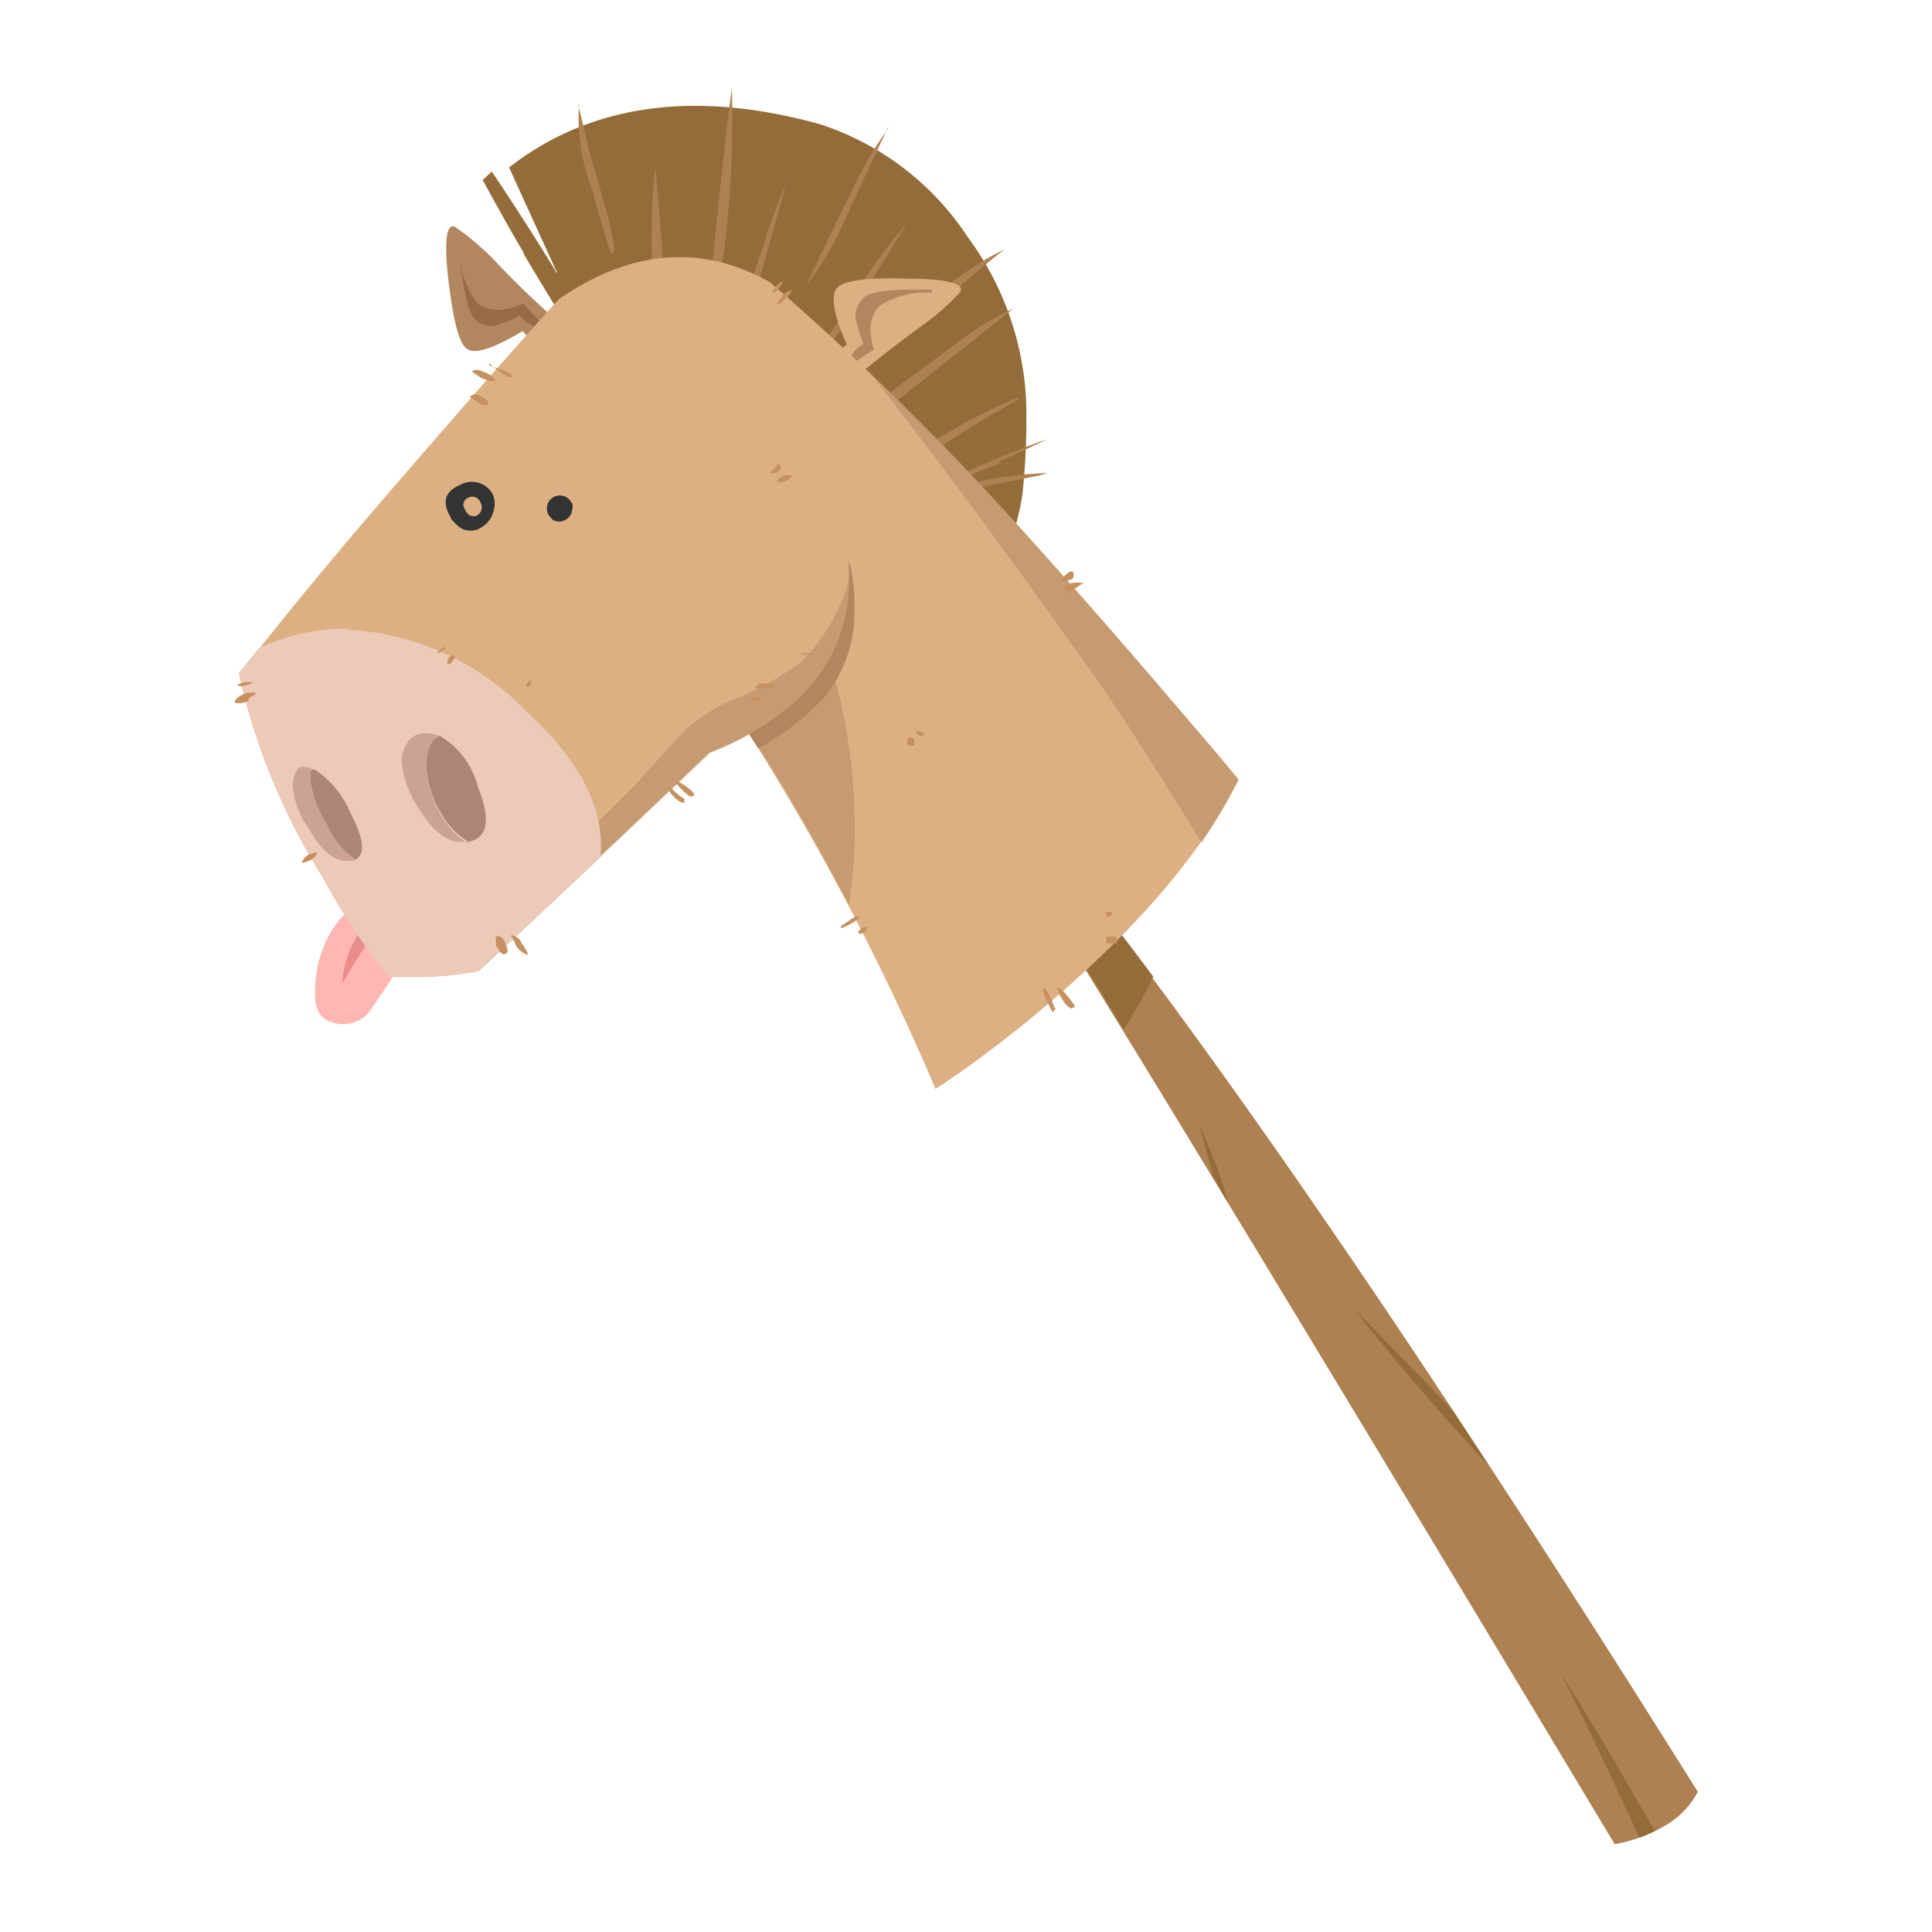 <svg xmlns="http://www.w3.org/2000/svg" viewBox="0 0 66 66"><defs><style>.cls-1{fill:#ad8151;}.cls-1,.cls-10,.cls-11,.cls-12,.cls-13,.cls-2,.cls-3,.cls-4,.cls-5,.cls-6,.cls-7,.cls-9{fill-rule:evenodd;}.cls-2{fill:#936c3a;}.cls-3{fill:#b2865f;}.cls-4{fill:#996a47;}.cls-5{fill:#ffb7b3;}.cls-6{fill:#e88d8b;}.cls-7{fill:#ddb083;}.cls-8{opacity:0.5;}.cls-9{fill:#333;}.cls-10{fill:#edc9b7;}.cls-11{fill:#cca392;}.cls-12{fill:#ad8476;}.cls-13{fill:#c69161;}</style></defs><title>Plan de travail 38</title><g id="objet04"><path class="cls-1" d="M36.29,31.85c.46-.32.86-.63,1.21-.91Q45.66,41.52,58,61.21a2.91,2.91,0,0,1-1.25,1.23,5.13,5.13,0,0,1-1.59.56Q41.21,39.77,36.29,31.85"/><path class="cls-2" d="M56.49,62.57a5.16,5.16,0,0,1-.49.21c-.27-.61-.5-1.1-.68-1.48-.73-1.58-1.42-3-2-4.15.62,1,1.27,2.05,1.95,3.22l1.27,2.2M40.94,38.43l.09.14a17.18,17.18,0,0,1,.81,2.1c0,.13.09.28.14.47l-.57-1c0-.18-.09-.37-.14-.58-.13-.51-.24-.9-.33-1.18m-1.55-5a16.62,16.62,0,0,1-1,1.78c-.79-1.29-1.48-2.41-2.08-3.36.46-.32.86-.63,1.21-.91q.91,1.18,1.89,2.49M50.94,50.16l-1-1.1q-1.29-1.39-3.28-3.83l-.42-.53,2.12,2.16c.26.26.69.72,1.3,1.38l1.26,1.92"/><path class="cls-2" d="M17.91,8.67c-.59-1-1.06-1.86-1.42-2.52l.31-.29c.82,1.22,1.56,2.38,2.23,3.48,0-.08-.06-.14-.08-.2L17.39,5.72Q21.58,2.47,28,4.24A9.56,9.56,0,0,1,33.06,8.1a10.18,10.18,0,0,1,2,5.77,24.86,24.86,0,0,1-.13,3,8,8,0,0,1-.5,1.85c-.08-.14-.58-.74-1.47-1.8a38,38,0,0,0-5-4.41q-3.62-2.83-6-2.63a6.18,6.18,0,0,0-2.91.71c-.37-.59-.76-1.24-1.18-1.95"/><path class="cls-1" d="M19.75,3.59c.1.38.23.91.39,1.61.1.35.27.92.49,1.71A10.12,10.12,0,0,1,21,8.59l-.13.08c-.16-.47-.37-1.21-.64-2.2a6.66,6.66,0,0,1-.45-2.88m5.58,8.08-.15-.09A15.8,15.8,0,0,1,26,8.64a23.73,23.73,0,0,1,.88-2.46Zm-.7-2.47c-.1.76-.18,1.41-.25,2L24.13,11c.06-.59.14-1.34.23-2.23Q24.75,4.93,25,3a35.8,35.8,0,0,1-.35,6.2m-1.9,1.22-.49-.12q0-.73,0-1.62a23.13,23.13,0,0,1,.13-3c.07.82.2,2.39.39,4.73m7.56-6.07-1.4,3a10.25,10.25,0,0,1-1.4,2.41c.64-1.35,1.13-2.37,1.48-3.06a13.22,13.22,0,0,1,1.32-2.3m-2.06,9.21-.05,0c2.48-2.64,4.51-4.34,6.09-5.08-.44.32-1.38,1.12-2.82,2.38l-3.22,2.74M27.4,13l-.08,0q.43-.64,1.62-2.52A19.67,19.67,0,0,1,31,7.61c-.79,1.28-1.4,2.25-1.84,2.92A15.56,15.56,0,0,1,27.4,13m7.42.64a34.14,34.14,0,0,0-3.24,2L31,16l-.2-.18.49-.34a18.07,18.07,0,0,1,3.47-1.89Zm-.16-3.13q-3.22,2.56-5.19,4.1a2.11,2.11,0,0,0-.23-.19,15.15,15.15,0,0,1,1.51-1.27l2-1.48a9.36,9.36,0,0,1,1.94-1.16m.83,5.73L32,16.94h0l-.06-.07a13.24,13.24,0,0,1,3.85-.71Zm-1.34-.43c-1.07.44-1.87.76-2.4,1l-.06-.07A34.23,34.23,0,0,1,35.78,15c-.76.37-1.31.62-1.63.75"/><path class="cls-3" d="M15.56,7.76a9.27,9.27,0,0,1,1.32,1.12A29.2,29.2,0,0,0,19.08,11l.18.16-.78.8a5,5,0,0,1-.62-.65c-1,.59-1.6.79-1.89.62s-.49-1-.65-2.35-.07-2,.24-1.82"/><path class="cls-4" d="M17.21,11a.78.78,0,0,1-.95-.06c-.25-.19-.44-1-.57-2.27h0a3.16,3.16,0,0,0,.62,1.7,1.22,1.22,0,0,0,.94.19,2.55,2.55,0,0,0,.62-.19c.17.19.39.43.67.7l.05.06q0,.12-.36,0a1,1,0,0,1-.47-.36,3.26,3.26,0,0,1-.57.26"/><path class="cls-5" d="M11.4,34.94c-.53-.1-.73-.6-.61-1.51a3.73,3.73,0,0,1,.84-2.05c.44-.47.63-.64.59-.52.47.48,1,1.06,1.71,1.76-.68,1-1.13,1.7-1.36,2a1.15,1.15,0,0,1-1.17.32"/><path class="cls-6" d="M13.07,31.32v0h0Zm-.88.68a4.23,4.23,0,0,1,.36-.44l.26.26c-.14.2-.39.59-.75,1.16,0,0-.14.22-.36.62a3.29,3.29,0,0,1,.49-1.6"/><path class="cls-7" d="M31,9.52c1.4,0,2,.19,1.79.47a8.2,8.2,0,0,1-1.3,1.14q-1,.72-2.43,1.89l-.16.15c-.29-.36-.52-.65-.69-.88q.28-.22.72-.51c-.45-1-.56-1.69-.34-1.94s1-.37,2.41-.32"/><path class="cls-3" d="M31.84,10a3,3,0,0,0-1.76.42,1.1,1.1,0,0,0-.34.88,3,3,0,0,0,.11.65c-.23.13-.49.32-.8.54L29,12.5c-.08,0-.06-.13.08-.33a.9.9,0,0,1,.42-.42,3.41,3.41,0,0,1-.19-.59.85.85,0,0,1,.21-1c.21-.21,1-.3,2.33-.26Z"/><path class="cls-7" d="M8.84,22.18Q11,19.45,14,16c2.08-2.41,3.78-4.33,5.09-5.78,2.47-1.7,4.88-1.89,7.21-.58l.44.38a96.61,96.61,0,0,1,7.07,6.88q2.69,2.88,7.9,9l.6.73q-2,4-7.28,8.31c-1,.81-2,1.56-3.07,2.26a84.81,84.81,0,0,0-6.07-11.66l-.3-.47a10,10,0,0,1-1.36.64l-2.52,2.39-.77.73-.26.24c-.05.06-.11.11-.17.17l-.71.68c-1.36,1.27-2.51,2.36-3.47,3.24a11,11,0,0,1-2,.2q-.57,0-1.05,0A22.72,22.72,0,0,1,11,29.93,22,22,0,0,1,8.16,23l.68-.85"/><g class="cls-8"><path class="cls-3" d="M33.81,16.9c.67.72,1.46,1.59,2.37,2.62q1.8,2,4.21,4.84c.42.5.86,1,1.32,1.55l.6.73a17.36,17.36,0,0,1-1.26,2.15c-1.41-2.29-2.53-4.05-3.38-5.29q-4.65-6.57-8-10.82,2.1,2,4.17,4.22m-8.22,8.18a10,10,0,0,1-1.36.64l-2.52,2.39-.77.73-.26.24c-.05.06-.11.11-.17.17l-.71.68c-1.36,1.27-2.51,2.36-3.47,3.24a11,11,0,0,1-2,.2q-.57,0-1.05,0c-.14-.16-.28-.34-.41-.52,1,0,2.58-.86,4.72-2.48A30.53,30.53,0,0,0,21.51,27c.38-.38.91-1,1.58-1.73A5.42,5.42,0,0,1,25,23.92a9.65,9.65,0,0,0,2.44-1.37,6.54,6.54,0,0,0,1.63-3,12.18,12.18,0,0,1-.52,3.75,15.4,15.4,0,0,1,.36,1.63,20.16,20.16,0,0,1,.29,3.24A16.43,16.43,0,0,1,29,30.91c-1-1.91-2-3.69-3.08-5.36l-.3-.47"/></g><path class="cls-3" d="M25.89,25.55l-.3-.47a7.85,7.85,0,0,0,1.25-.85A5.43,5.43,0,0,0,29,19.93c0-.29,0-.56,0-.79a5.67,5.67,0,0,1,.19,1.57,4.7,4.7,0,0,1-1,3.08,9.2,9.2,0,0,1-2.25,1.76"/><path class="cls-9" d="M15.4,17.68c-.31-.52-.21-.89.31-1.11a.81.81,0,0,1,1.12.31.78.78,0,0,1,.05.49.9.9,0,0,1-.44.65.67.67,0,0,1-.73,0,1.79,1.79,0,0,1-.31-.31m.49-.29c.07.14.16.21.26.21l0,0a.19.19,0,0,0,.1,0,.32.32,0,0,0,.16-.47A.29.29,0,0,0,16,17a.26.26,0,0,0-.11.41m3.65-.23a.37.37,0,0,1,0,.26.41.41,0,0,1-.21.31.43.43,0,0,1-.46,0l-.13-.16a.44.44,0,0,1,.77-.44"/><path class="cls-10" d="M11.83,21.51a9.09,9.09,0,0,1,6.11,2.75q2.82,2.58,2.57,5l-.71.68c-1.36,1.27-2.51,2.36-3.47,3.24a11,11,0,0,1-2,.2q-.57,0-1.05,0A22.72,22.72,0,0,1,11,29.93,22,22,0,0,1,8.16,23l.68-.85a6.79,6.79,0,0,1,3-.67"/><path class="cls-11" d="M10.77,26.3c-.11-.05-.15.07-.13.36a3.67,3.67,0,0,0,.54,1.45,2.72,2.72,0,0,0,1,1.25,1.06,1.06,0,0,1-.34.05c-.44,0-.87-.36-1.26-1.06A2.86,2.86,0,0,1,10,26.82a1.05,1.05,0,0,1,.16-.54.21.21,0,0,1,.23-.08.78.78,0,0,1,.34.1M16,28.76a1.29,1.29,0,0,1-.29,0c-.46,0-.92-.37-1.37-1.09A3.44,3.44,0,0,1,13.72,26a1,1,0,0,1,.15-.54.68.68,0,0,1,.65-.41,1.13,1.13,0,0,1,.54.13c-.32.12-.49.47-.49,1.06a3.21,3.21,0,0,0,.49,1.58,2.62,2.62,0,0,0,.94,1"/><path class="cls-12" d="M10.77,26.3A3.37,3.37,0,0,1,12,27.83q.65,1.26.15,1.53a2.72,2.72,0,0,1-1-1.25,3.67,3.67,0,0,1-.54-1.45c0-.29,0-.41.13-.36m4.29-1.16a2.83,2.83,0,0,1,1.3,1.76Q17,28.55,16,28.76a2.62,2.62,0,0,1-.94-1,3.21,3.21,0,0,1-.49-1.58c0-.59.17-.94.49-1.06"/><path class="cls-13" d="M16.72,12.48l.47.18c.19.05.3.13.33.23v0s-.05,0-.1,0a1,1,0,0,1-.36-.21,3.3,3.3,0,0,1-.36-.28Zm.18.54-.15,0a1.18,1.18,0,0,1-.39-.16l-.23-.16c.05-.08.18-.09.38,0a1.14,1.14,0,0,1,.39.23Zm9.5-3.08s.05-.1.13-.18a.71.71,0,0,1,.21-.16l0,.05a.82.82,0,0,1-.34.37s0,0,0-.08m.44.26c-.13.15-.25.22-.33.2l.21-.28a.48.48,0,0,1,.33-.21.69.69,0,0,1-.21.29M16.33,13.51a.57.57,0,0,1,.34.21v.13s0,0-.1,0a.4.4,0,0,1-.24-.1,1.54,1.54,0,0,0-.28-.18c.05-.09.15-.11.28-.08M8.1,23.4a.48.48,0,0,1,.23-.08.68.68,0,0,1,.31,0s-.15.08-.41.13Zm.41.52a.58.58,0,0,1-.38.1L8,24a.48.48,0,0,1,.23-.24.61.61,0,0,1,.36-.1l.13,0,0,.07a.59.59,0,0,0-.24.16m6.74-1.81,0,.05-.28.21,0,0s0-.08.08-.13a.29.29,0,0,1,.21-.1m.31.28v.08s-.06.11-.18.23l-.08-.05c0-.16.07-.24.2-.26Zm11-6.24a.29.29,0,0,1-.23,0l.29-.31a.14.14,0,0,1,.07.13c0,.07,0,.12-.13.15m.11.34a.23.23,0,0,1-.11,0,.4.4,0,0,1,.52-.2.64.64,0,0,1-.41.23M18.17,23.3c-.05.15-.13.2-.23.13l.18-.21h0s0,0,0,.08m8.29.18a.65.65,0,0,1-.29.05l-.26,0-.05-.07.13-.11h.36l.16.08-.05.08m-.55.46a.41.41,0,0,1-.26-.12c.19-.07.32-.06.39.05a.19.19,0,0,1-.13.07m-2.15,3.19a.1.1,0,0,1-.1.05c-.05,0-.16-.08-.31-.23s-.21-.23-.21-.26l0-.05a1.71,1.71,0,0,1,.62.44s0,.05,0,.05m-.41.26a.8.8,0,0,1-.26-.18c-.14-.14-.21-.25-.21-.34l.08,0a2,2,0,0,0,.47.39v.13s0,0-.08,0m-5.52,4.74a3,3,0,0,1,.24.38l0,.08a.76.76,0,0,1-.39-.31,2,2,0,0,0-.18-.36l.05,0a.48.48,0,0,1,.31.24m-.85.2L16.93,32c.19-.08.33.08.41.49,0,.07-.07.11-.13.11s-.18-.1-.23-.29m-6.16-3.21,0,.08a.53.53,0,0,1-.23.21.66.66,0,0,1-.24.08l-.05,0a.55.55,0,0,1,.47-.34m25.47-9.24a.55.55,0,0,1,.24-.31c.14-.1.2-.08.2.08s-.14.14-.44.23m.81,0-.57.37a.18.18,0,0,1-.11-.16q0-.11.21-.18a1.74,1.74,0,0,1,.47,0m-9.66,2.39.39,0,0,0-.07.06h-.31ZM31,25.29a.11.11,0,0,1,.05-.1l0,0c.13,0,.19.05.19.16s0,.13-.06.13,0,0-.05,0a.15.15,0,0,1-.15-.08Zm.57-.26a.13.13,0,0,1-.08.13A.23.23,0,0,1,31.3,25l0-.05ZM38,31.17l0,.08-.15.07c-.05,0-.08-.07-.08-.18Zm.15,1.06-.18,0-.18,0,0-.13a.33.33,0,0,1,0-.1,1.87,1.87,0,0,1,.36,0l0,.08Zm-8.54-.6,0,0v.08c0,.08-.06.15-.23.2l-.08-.07c.12-.13.22-.19.29-.19m-.21-.31a2,2,0,0,1-.65.37l0-.08.28-.18a.84.84,0,0,1,.29-.16Zm7.25,3.11c-.1,0-.22-.11-.36-.34a1.25,1.25,0,0,1-.16-.38c.11,0,.31.2.6.62v.07s0,0-.08,0m-.72-.34a1.31,1.31,0,0,0,.15.39l-.1.11a3.82,3.82,0,0,1-.34-.76s0-.07.05-.07l0,0a.58.58,0,0,1,.21.36"/></g></svg>